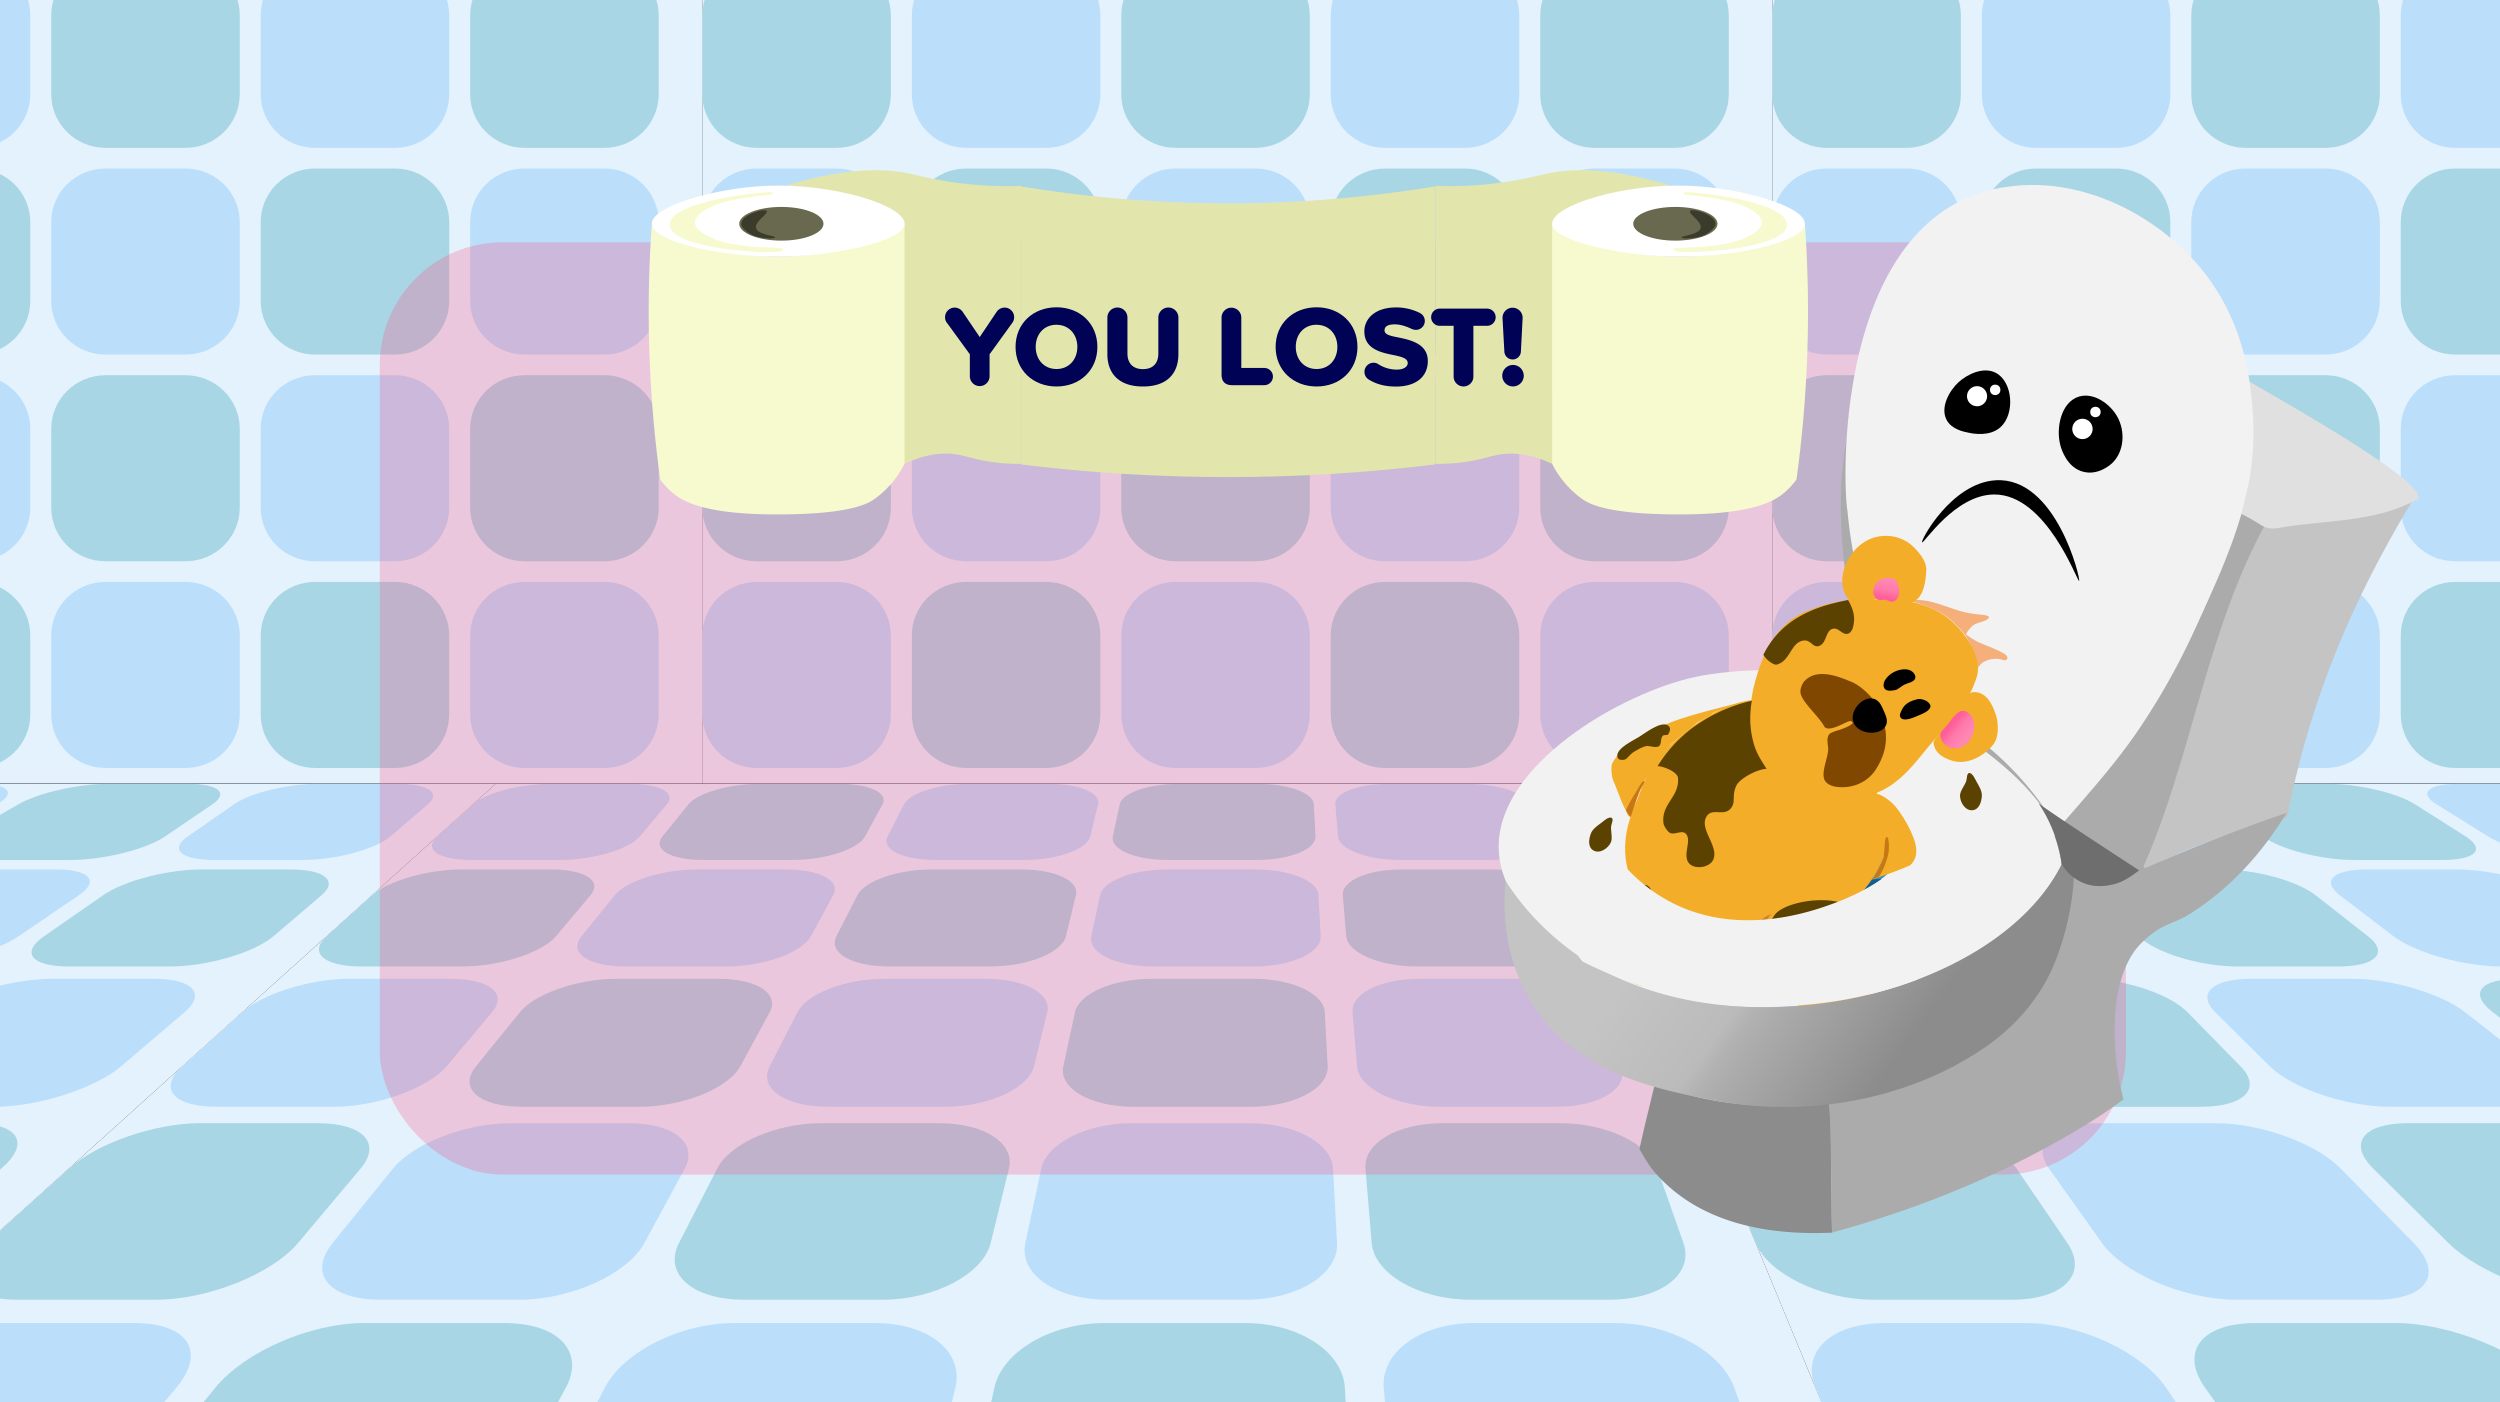 <svg xmlns="http://www.w3.org/2000/svg" xmlns:xlink="http://www.w3.org/1999/xlink" width="1920" height="1077" viewBox="0 0 1920 1077"><rect x="0" y="0" width="1920" height="1077" fill="#333333" stroke="none"/><defs><style>.cls-1{fill:none;}.cls-2{clip-path:url(#clip-path);}.cls-3{clip-path:url(#clip-path-2);}.cls-4{fill:#e3f2fd;}.cls-5{fill:#bbdefb;}.cls-6{fill:#a9d6e5;}.cls-7{clip-path:url(#clip-path-3);}.cls-8{clip-path:url(#clip-path-4);}.cls-9{clip-path:url(#clip-path-5);}.cls-10{clip-path:url(#clip-path-6);}.cls-11{fill:#ff4a78;opacity:0.25;}.cls-12{fill:#ababab;}.cls-13{fill:#c4c4c4;}.cls-14{fill:#e0e0e0;}.cls-15{fill:#8c8c8c;}.cls-16{fill:#f2f2f2;}.cls-17{fill:#348dc4;}.cls-18{fill:#115e8f;}.cls-19{fill:#fff;}.cls-20{fill:#e2e6ac;}.cls-21{fill:#f7facf;}.cls-22{fill:#68694e;}.cls-23{fill:#3b3b2b;}.cls-24{fill:#000255;}.cls-25{fill:#5c4200;}.cls-26{fill:#f4ad29;}.cls-27{fill:#f4af7a;}.cls-28{fill:url(#linear-gradient);}.cls-29{fill:#ff5f99;}.cls-30{fill:url(#linear-gradient-2);}.cls-31{fill:url(#linear-gradient-3);}.cls-32{fill:#7f4700;}.cls-33{fill:url(#linear-gradient-4);}.cls-34{fill:#c77814;}.cls-35{fill:#c7852e;}.cls-36{fill:url(#linear-gradient-5);}.cls-37{fill:#6e6e6e;}</style><clipPath id="clip-path"><rect class="cls-1" x="2050" y="-0.45" width="1920" height="1077"/></clipPath><clipPath id="clip-path-2"><rect class="cls-1" x="1767.61" y="-188.54" width="2840.73" height="789.8"/></clipPath><clipPath id="clip-path-3"><polygon class="cls-1" points="6117.37 1235.1 -58.89 1235.1 1608.67 601.58 4449.81 601.58 6117.37 1235.1"/></clipPath><clipPath id="clip-path-4"><rect class="cls-1" width="1920" height="1077"/></clipPath><clipPath id="clip-path-5"><rect class="cls-1" x="-282.39" y="-188.09" width="2840.73" height="789.8"/></clipPath><clipPath id="clip-path-6"><polygon class="cls-1" points="4067.37 1235.56 -2108.89 1235.56 -441.33 602.04 2399.81 602.04 4067.37 1235.56"/></clipPath><linearGradient id="linear-gradient" x1="1239.63" y1="738.42" x2="1243.87" y2="727.76" gradientUnits="userSpaceOnUse"><stop offset="0.44" stop-color="#ff7aab"/><stop offset="1" stop-color="#ff87b3"/></linearGradient><linearGradient id="linear-gradient-2" x1="1447.72" y1="459.13" x2="1450.24" y2="445.44" gradientUnits="userSpaceOnUse"><stop offset="0" stop-color="#ff5f99"/><stop offset="0.44" stop-color="#ff7aab"/><stop offset="1" stop-color="#ff87b3"/></linearGradient><linearGradient id="linear-gradient-3" x1="1499.18" y1="556.81" x2="1510.67" y2="566.19" xlink:href="#linear-gradient-2"/><linearGradient id="linear-gradient-4" x1="1420.01" y1="759.86" x2="1415.35" y2="752.8" xlink:href="#linear-gradient"/><linearGradient id="linear-gradient-5" x1="1314.27" y1="661.14" x2="1480.14" y2="780.94" gradientUnits="userSpaceOnUse"><stop offset="0" stop-color="#c4c4c4"/><stop offset="0.4" stop-color="#bbb"/><stop offset="0.46" stop-color="#b2b2b2"/><stop offset="0.54" stop-color="#ababab"/><stop offset="1" stop-color="#8c8c8c"/></linearGradient></defs><g id="Sad_Poop" data-name="Sad Poop"><g class="cls-2"><g class="cls-3"><rect class="cls-1" x="1767.61" y="-188.54" width="821.79" height="810.97"/><rect class="cls-4" x="1767.61" y="-188.54" width="821.79" height="810.97"/><path class="cls-5" d="M1870.69,589.35h-61.38c-23,0-41.7-18.43-41.7-41.15V487.62c0-22.72,18.67-41.15,41.7-41.15h61.38c23,0,41.7,18.43,41.7,41.15V548.2C1912.39,570.92,1893.72,589.35,1870.69,589.35Z"/><path class="cls-6" d="M1870.69,430.6h-61.38c-23,0-41.7-18.43-41.7-41.16V328.87c0-22.73,18.67-41.15,41.7-41.15h61.38c23,0,41.7,18.42,41.7,41.15v60.57C1912.39,412.17,1893.72,430.6,1870.69,430.6Z"/><path class="cls-5" d="M1870.69,271.84h-61.38c-23,0-41.7-18.42-41.7-41.15V170.12c0-22.73,18.67-41.16,41.7-41.16h61.38c23,0,41.7,18.43,41.7,41.16v60.57C1912.39,253.42,1893.72,271.84,1870.69,271.84Z"/><path class="cls-6" d="M1870.69,113.09h-61.38c-23,0-41.7-18.43-41.7-41.15V11.36c0-22.72,18.67-41.15,41.7-41.15h61.38c23,0,41.7,18.43,41.7,41.15V71.94C1912.39,94.66,1893.72,113.09,1870.69,113.09Z"/></g><g class="cls-7"><polygon class="cls-1" points="2430.58 601.58 3252.48 601.58 3530.3 1273.21 1685.55 1273.21 2430.58 601.58"/><polygon class="cls-4" points="2430.58 601.58 3252.48 601.58 3530.3 1273.21 1685.55 1273.21 2430.58 601.58"/><path class="cls-5" d="M1970.68,1214.7H1839.55c-49.21,0-55.59-30.2-16.59-65.35l92.9-83.76c31.27-28.19,88.37-49.91,129.08-49.91h108.49c40.71,0,55.45,21.72,31.74,49.91l-70.44,83.76C2085.17,1184.5,2019.88,1214.7,1970.68,1214.7Z"/><polygon class="cls-1" points="1608.67 601.58 2430.58 601.58 1685.55 1273.21 -159.2 1273.21 1608.67 601.58"/><polygon class="cls-4" points="1608.67 601.58 2430.58 601.58 1685.55 1273.21 -159.2 1273.21 1608.67 601.58"/><path class="cls-5" d="M1589.76,1214.7H1458.63c-49.2,0-45.6-30.2,5-65.35l120.58-83.76c40.59-28.19,104.85-49.91,145.56-49.91h108.5c40.7,0,48.27,21.72,15.24,49.91l-98.11,83.76C1714.24,1184.5,1639,1214.7,1589.76,1214.7Z"/><path class="cls-6" d="M1246.08,1214.7H1115c-49.2,0-36.6-30.2,24.49-65.35L1285,1065.59c49-28.19,119.74-49.91,160.44-49.91h108.5c40.71,0,41.79,21.72.36,49.91l-123.07,83.76C1379.56,1184.5,1295.28,1214.7,1246.08,1214.7Z"/><path class="cls-5" d="M902.4,1214.7H771.27c-49.21,0-27.59-30.2,44-65.35l170.52-83.76c57.4-28.19,134.62-49.91,175.33-49.91h108.49c40.71,0,35.32,21.72-14.51,49.91l-148,83.76C1044.89,1184.5,951.6,1214.7,902.4,1214.7Z"/><path class="cls-6" d="M558.72,1214.7H427.59c-49.21,0-18.59-30.2,63.45-65.35l195.49-83.76c65.81-28.19,149.5-49.91,190.21-49.91H985.23c40.71,0,28.85,21.72-29.39,49.91l-173,83.76C710.21,1184.5,607.92,1214.7,558.72,1214.7Z"/><path class="cls-5" d="M215,1214.7H83.9c-49.2,0-9.58-30.2,82.95-65.35l220.46-83.76c74.2-28.19,164.37-49.91,205.08-49.91H700.88c40.71,0,22.37,21.72-44.27,49.91l-198,83.76C375.53,1184.5,264.24,1214.7,215,1214.7Z"/><path class="cls-6" d="M1860.69,997.73H1754.24c-39.94,0-43.52-20-9.65-43.54L1826.92,897c28.23-19.61,77.85-34.84,112-34.84h91c34.16,0,44,15.23,21,34.84l-67,57.18C1956.45,977.72,1900.63,997.73,1860.69,997.73Z"/><path class="cls-5" d="M1581.69,997.73H1475.24c-39.94,0-37.55-20,3.34-43.54L1578,897c34.08-19.61,88.24-34.84,122.4-34.84h91c34.15,0,39.46,15.23,10.64,34.84l-84,57.18C1683.42,977.72,1621.64,997.73,1581.69,997.73Z"/><path class="cls-6" d="M1302.7,997.73H1196.25c-40,0-31.6-20,16.31-43.54L1329,897c39.92-19.61,98.63-34.84,132.78-34.84h91c34.16,0,34.92,15.23.26,34.84L1452,954.19C1410.38,977.72,1342.64,997.73,1302.7,997.73Z"/><path class="cls-5" d="M1023.7,997.73H917.25c-39.94,0-25.63-20,29.29-43.54L1080,897c45.77-19.61,109-34.84,143.17-34.84h91c34.16,0,30.38,15.23-10.13,34.84L1186,954.19C1137.35,977.72,1063.64,997.73,1023.7,997.73Z"/><path class="cls-6" d="M744.7,997.73H638.25c-39.94,0-19.66-20,42.27-43.54L831,897c51.61-19.61,119.4-34.84,153.56-34.84h91c34.16,0,25.83,15.23-20.52,34.84L919.94,954.19C864.32,977.72,784.65,997.73,744.7,997.73Z"/><path class="cls-6" d="M1811,849.49H1721.4c-33.62,0-36.16-14.21-6.89-31.06l72.14-41.51c25.07-14.42,68.51-25.7,97.93-25.7H1963c29.42,0,36.71,11.28,15.51,25.7l-61,41.51C1892.75,835.28,1844.6,849.49,1811,849.49Z"/><path class="cls-5" d="M1576.18,849.49h-89.59c-33.61,0-31.92-14.21,2.38-31.06l84.51-41.51c29.37-14.42,76.17-25.7,105.59-25.7h78.41c29.42,0,33.35,11.28,7.85,25.7L1692,818.43C1662.18,835.28,1609.8,849.49,1576.18,849.49Z"/><path class="cls-6" d="M1341.38,849.49h-89.59c-33.62,0-27.68-14.21,11.64-31.06l96.88-41.51c33.67-14.42,83.83-25.7,113.26-25.7H1552c29.42,0,30,11.28.19,25.7l-85.75,41.51C1431.62,835.28,1375,849.49,1341.38,849.49Z"/><path class="cls-5" d="M1106.57,849.49H1017c-33.61,0-23.44-14.21,20.91-31.06l109.26-41.51c38-14.42,91.49-25.7,120.91-25.7h78.41c29.42,0,26.62,11.28-7.47,25.7l-98.13,41.51C1201.05,835.28,1140.19,849.49,1106.57,849.49Z"/><path class="cls-5" d="M1977.57,741.8h-77.34c-29,0-34.08-10.62-12.09-23.28l54.73-31.5c19.21-11,55.24-19.73,81.08-19.73h68.86c25.84,0,34,8.68,17.79,19.73l-46.28,31.5C2045.72,731.18,2006.59,741.8,1977.57,741.8Z"/><path class="cls-6" d="M1774.87,741.8h-77.34c-29,0-30.91-10.62-5.15-23.28l64.13-31.5c22.5-11,61.11-19.73,87-19.73h68.87c25.84,0,31.44,8.68,11.91,19.73l-55.68,31.5C1846.19,731.18,1803.89,741.8,1774.87,741.8Z"/><path class="cls-5" d="M1572.18,741.8h-77.34c-29,0-27.76-10.62,1.78-23.28l73.52-31.5c25.8-11,67-19.73,92.84-19.73h68.86c25.84,0,28.86,8.68,6,19.73l-65.07,31.5C1646.66,731.18,1601.2,741.8,1572.18,741.8Z"/><path class="cls-6" d="M1369.48,741.8h-77.34c-29,0-24.59-10.62,8.72-23.28l82.91-31.5c29.1-11,72.88-19.73,98.72-19.73h68.87c25.84,0,26.27,8.68.14,19.73L1477,718.52C1447.13,731.18,1398.5,741.8,1369.48,741.8Z"/><path class="cls-5" d="M1925.76,660h-68c-25.53,0-29.46-8.24-9.4-18.09l50.32-24.71c17.79-8.74,50.48-15.63,73.52-15.63h61.39c23,0,29.54,6.89,14.09,15.63L2004,641.92C1986.54,651.77,1951.29,660,1925.76,660Z"/><path class="cls-6" d="M1747.45,660h-68c-25.53,0-27-8.24-4-18.09l57.69-24.71c20.39-8.74,55.14-15.63,78.17-15.63h61.39c23,0,27.49,6.89,9.43,15.63l-51,24.71C1810.68,651.77,1773,660,1747.45,660Z"/><path class="cls-5" d="M1569.13,660h-68c-25.53,0-24.55-8.24,1.38-18.09l65.06-24.71c23-8.74,59.8-15.63,82.84-15.63h61.39c23,0,25.43,6.89,4.77,15.63l-58.43,24.71C1634.83,651.77,1594.66,660,1569.13,660Z"/></g></g></g><g id="you_lose" data-name="you lose"><g class="cls-8"><g class="cls-9"><rect class="cls-1" x="1361.18" y="-188.09" width="821.79" height="810.97"/><rect class="cls-4" x="1361.18" y="-188.09" width="821.79" height="810.97"/><path class="cls-6" d="M1946.88,589.8H1885.5c-23,0-41.71-18.42-41.71-41.15V488.08c0-22.73,18.67-41.15,41.71-41.15h61.38c23,0,41.7,18.42,41.7,41.15v60.57C1988.58,571.38,1969.91,589.8,1946.88,589.8Z"/><path class="cls-5" d="M1786,589.8h-61.38c-23,0-41.7-18.42-41.7-41.15V488.08c0-22.73,18.67-41.15,41.7-41.15H1786c23,0,41.71,18.42,41.71,41.15v60.57C1827.71,571.38,1809,589.8,1786,589.8Z"/><path class="cls-6" d="M1625.13,589.8h-61.38c-23,0-41.7-18.42-41.7-41.15V488.08c0-22.73,18.67-41.15,41.7-41.15h61.38c23,0,41.71,18.42,41.71,41.15v60.57C1666.84,571.38,1648.16,589.8,1625.13,589.8Z"/><path class="cls-5" d="M1464.26,589.8h-61.38c-23,0-41.7-18.42-41.7-41.15V488.08c0-22.73,18.67-41.15,41.7-41.15h61.38c23,0,41.7,18.42,41.7,41.15v60.57C1506,571.38,1487.29,589.8,1464.26,589.8Z"/><path class="cls-5" d="M1946.88,431.05H1885.5c-23,0-41.71-18.42-41.71-41.15V329.33c0-22.73,18.67-41.16,41.71-41.16h61.38c23,0,41.7,18.43,41.7,41.16V389.9C1988.58,412.63,1969.91,431.05,1946.88,431.05Z"/><path class="cls-6" d="M1786,431.05h-61.38c-23,0-41.7-18.42-41.7-41.15V329.33c0-22.73,18.67-41.16,41.7-41.16H1786c23,0,41.71,18.43,41.71,41.16V389.9C1827.71,412.63,1809,431.05,1786,431.05Z"/><path class="cls-5" d="M1625.13,431.05h-61.38c-23,0-41.7-18.42-41.7-41.15V329.33c0-22.73,18.67-41.16,41.7-41.16h61.38c23,0,41.71,18.43,41.71,41.16V389.9C1666.84,412.63,1648.16,431.05,1625.13,431.05Z"/><path class="cls-6" d="M1464.26,431.05h-61.38c-23,0-41.7-18.42-41.7-41.15V329.33c0-22.73,18.67-41.16,41.7-41.16h61.38c23,0,41.7,18.43,41.7,41.16V389.9C1506,412.63,1487.29,431.05,1464.26,431.05Z"/><path class="cls-6" d="M1946.88,272.3H1885.5c-23,0-41.71-18.43-41.71-41.16V170.57c0-22.73,18.67-41.15,41.71-41.15h61.38c23,0,41.7,18.42,41.7,41.15v60.57C1988.58,253.87,1969.91,272.3,1946.88,272.3Z"/><path class="cls-5" d="M1786,272.3h-61.38c-23,0-41.7-18.43-41.7-41.16V170.57c0-22.73,18.67-41.15,41.7-41.15H1786c23,0,41.71,18.42,41.71,41.15v60.57C1827.71,253.87,1809,272.3,1786,272.3Z"/><path class="cls-6" d="M1625.13,272.3h-61.38c-23,0-41.7-18.43-41.7-41.16V170.57c0-22.73,18.67-41.15,41.7-41.15h61.38c23,0,41.71,18.42,41.71,41.15v60.57C1666.84,253.87,1648.16,272.3,1625.13,272.3Z"/><path class="cls-5" d="M1464.26,272.3h-61.38c-23,0-41.7-18.43-41.7-41.16V170.57c0-22.73,18.67-41.15,41.7-41.15h61.38c23,0,41.7,18.42,41.7,41.15v60.57C1506,253.87,1487.29,272.3,1464.26,272.3Z"/><path class="cls-5" d="M1946.88,113.54H1885.5c-23,0-41.71-18.42-41.71-41.15V11.82c0-22.73,18.67-41.16,41.71-41.16h61.38c23,0,41.7,18.43,41.7,41.16V72.39C1988.58,95.12,1969.91,113.54,1946.88,113.54Z"/><path class="cls-6" d="M1786,113.54h-61.38c-23,0-41.7-18.42-41.7-41.15V11.82c0-22.73,18.67-41.16,41.7-41.16H1786c23,0,41.71,18.43,41.71,41.16V72.39C1827.71,95.12,1809,113.54,1786,113.54Z"/><path class="cls-5" d="M1625.13,113.54h-61.38c-23,0-41.7-18.42-41.7-41.15V11.82c0-22.73,18.67-41.16,41.7-41.16h61.38c23,0,41.71,18.43,41.71,41.16V72.39C1666.84,95.12,1648.16,113.54,1625.13,113.54Z"/><path class="cls-6" d="M1464.26,113.54h-61.38c-23,0-41.7-18.42-41.7-41.15V11.82c0-22.73,18.67-41.16,41.7-41.16h61.38c23,0,41.7,18.43,41.7,41.16V72.39C1506,95.12,1487.29,113.54,1464.26,113.54Z"/><rect class="cls-1" x="539.39" y="-188.09" width="821.79" height="810.97"/><rect class="cls-4" x="539.39" y="-188.09" width="821.79" height="810.97"/><path class="cls-5" d="M1286,589.8h-61.38c-23,0-41.7-18.42-41.7-41.15V488.08c0-22.73,18.67-41.15,41.7-41.15H1286c23,0,41.7,18.42,41.7,41.15v60.57C1327.66,571.38,1309,589.8,1286,589.8Z"/><path class="cls-6" d="M1125.09,589.8h-61.38c-23,0-41.7-18.42-41.7-41.15V488.08c0-22.73,18.67-41.15,41.7-41.15h61.38c23,0,41.7,18.42,41.7,41.15v60.57C1166.79,571.38,1148.12,589.8,1125.09,589.8Z"/><path class="cls-5" d="M964.22,589.8H902.84c-23,0-41.7-18.42-41.7-41.15V488.08c0-22.73,18.67-41.15,41.7-41.15h61.38c23,0,41.7,18.42,41.7,41.15v60.57C1005.92,571.38,987.25,589.8,964.22,589.8Z"/><path class="cls-6" d="M803.35,589.8H742c-23,0-41.71-18.42-41.71-41.15V488.08c0-22.73,18.68-41.15,41.71-41.15h61.38c23,0,41.7,18.42,41.7,41.15v60.57C845.05,571.38,826.38,589.8,803.35,589.8Z"/><path class="cls-5" d="M642.47,589.8H581.09c-23,0-41.7-18.42-41.7-41.15V488.08c0-22.73,18.67-41.15,41.7-41.15h61.38c23,0,41.71,18.42,41.71,41.15v60.57C684.18,571.38,665.51,589.8,642.47,589.8Z"/><path class="cls-6" d="M1286,431.05h-61.38c-23,0-41.7-18.42-41.7-41.15V329.33c0-22.73,18.67-41.16,41.7-41.16H1286c23,0,41.7,18.43,41.7,41.16V389.9C1327.66,412.63,1309,431.05,1286,431.05Z"/><path class="cls-5" d="M1125.09,431.05h-61.38c-23,0-41.7-18.42-41.7-41.15V329.33c0-22.73,18.67-41.16,41.7-41.16h61.38c23,0,41.7,18.43,41.7,41.16V389.9C1166.79,412.63,1148.12,431.05,1125.09,431.05Z"/><path class="cls-6" d="M964.22,431.05H902.84c-23,0-41.7-18.42-41.7-41.15V329.33c0-22.73,18.67-41.16,41.7-41.16h61.38c23,0,41.7,18.43,41.7,41.16V389.9C1005.92,412.63,987.25,431.05,964.22,431.05Z"/><path class="cls-5" d="M803.35,431.05H742c-23,0-41.71-18.42-41.71-41.15V329.33c0-22.73,18.68-41.16,41.71-41.16h61.38c23,0,41.7,18.43,41.7,41.16V389.9C845.05,412.63,826.38,431.05,803.35,431.05Z"/><path class="cls-6" d="M642.47,431.05H581.09c-23,0-41.7-18.42-41.7-41.15V329.33c0-22.73,18.67-41.16,41.7-41.16h61.38c23,0,41.71,18.43,41.71,41.16V389.9C684.18,412.63,665.51,431.05,642.47,431.05Z"/><path class="cls-5" d="M1286,272.3h-61.38c-23,0-41.7-18.43-41.7-41.16V170.57c0-22.73,18.67-41.15,41.7-41.15H1286c23,0,41.7,18.42,41.7,41.15v60.57C1327.66,253.87,1309,272.3,1286,272.3Z"/><path class="cls-6" d="M1125.09,272.3h-61.38c-23,0-41.7-18.43-41.7-41.16V170.57c0-22.73,18.67-41.15,41.7-41.15h61.38c23,0,41.7,18.42,41.7,41.15v60.57C1166.79,253.87,1148.12,272.3,1125.09,272.3Z"/><path class="cls-5" d="M964.22,272.3H902.84c-23,0-41.7-18.43-41.7-41.16V170.57c0-22.73,18.67-41.15,41.7-41.15h61.38c23,0,41.7,18.42,41.7,41.15v60.57C1005.92,253.87,987.25,272.3,964.22,272.3Z"/><path class="cls-6" d="M803.35,272.3H742c-23,0-41.71-18.43-41.71-41.16V170.57c0-22.73,18.68-41.15,41.71-41.15h61.38c23,0,41.7,18.42,41.7,41.15v60.57C845.05,253.87,826.38,272.3,803.35,272.3Z"/><path class="cls-5" d="M642.47,272.3H581.09c-23,0-41.7-18.43-41.7-41.16V170.57c0-22.73,18.67-41.15,41.7-41.15h61.38c23,0,41.71,18.42,41.71,41.15v60.57C684.18,253.87,665.51,272.3,642.47,272.3Z"/><path class="cls-6" d="M1286,113.54h-61.38c-23,0-41.7-18.42-41.7-41.15V11.82c0-22.73,18.67-41.16,41.7-41.16H1286c23,0,41.7,18.43,41.7,41.16V72.39C1327.66,95.12,1309,113.54,1286,113.54Z"/><path class="cls-5" d="M1125.09,113.54h-61.38c-23,0-41.7-18.42-41.7-41.15V11.82c0-22.73,18.67-41.16,41.7-41.16h61.38c23,0,41.7,18.43,41.7,41.16V72.39C1166.79,95.12,1148.12,113.54,1125.09,113.54Z"/><path class="cls-6" d="M964.22,113.54H902.84c-23,0-41.7-18.42-41.7-41.15V11.82c0-22.73,18.67-41.16,41.7-41.16h61.38c23,0,41.7,18.43,41.7,41.16V72.39C1005.92,95.12,987.25,113.54,964.22,113.54Z"/><path class="cls-5" d="M803.35,113.54H742c-23,0-41.71-18.42-41.71-41.15V11.82c0-22.73,18.68-41.16,41.71-41.16h61.38c23,0,41.7,18.43,41.7,41.16V72.39C845.05,95.12,826.38,113.54,803.35,113.54Z"/><path class="cls-6" d="M642.47,113.54H581.09c-23,0-41.7-18.42-41.7-41.15V11.82c0-22.73,18.67-41.16,41.7-41.16h61.38c23,0,41.71,18.43,41.71,41.16V72.39C684.18,95.12,665.51,113.54,642.47,113.54Z"/><rect class="cls-1" x="-282.39" y="-188.09" width="821.79" height="810.97"/><rect class="cls-4" x="-282.39" y="-188.09" width="821.79" height="810.97"/><path class="cls-5" d="M464.18,589.8H402.8c-23,0-41.71-18.42-41.71-41.15V488.08c0-22.73,18.67-41.15,41.71-41.15h61.38c23,0,41.7,18.42,41.7,41.15v60.57C505.88,571.38,487.21,589.8,464.18,589.8Z"/><path class="cls-6" d="M303.3,589.8H241.92c-23,0-41.7-18.42-41.7-41.15V488.08c0-22.73,18.67-41.15,41.7-41.15H303.3c23,0,41.71,18.42,41.71,41.15v60.57C345,571.38,326.34,589.8,303.3,589.8Z"/><path class="cls-5" d="M142.43,589.8H81.05c-23,0-41.7-18.42-41.7-41.15V488.08c0-22.73,18.67-41.15,41.7-41.15h61.38c23,0,41.7,18.42,41.7,41.15v60.57C184.13,571.38,165.46,589.8,142.43,589.8Z"/><path class="cls-6" d="M-18.44,589.8H-79.82c-23,0-41.7-18.42-41.7-41.15V488.08c0-22.73,18.67-41.15,41.7-41.15h61.38c23,0,41.7,18.42,41.7,41.15v60.57C23.26,571.38,4.59,589.8-18.44,589.8Z"/><path class="cls-6" d="M464.18,431.05H402.8c-23,0-41.71-18.42-41.71-41.15V329.33c0-22.73,18.67-41.16,41.71-41.16h61.38c23,0,41.7,18.43,41.7,41.16V389.9C505.88,412.63,487.21,431.05,464.18,431.05Z"/><path class="cls-5" d="M303.3,431.05H241.92c-23,0-41.7-18.42-41.7-41.15V329.33c0-22.73,18.67-41.16,41.7-41.16H303.3c23,0,41.71,18.43,41.71,41.16V389.9C345,412.63,326.34,431.05,303.3,431.05Z"/><path class="cls-6" d="M142.43,431.05H81.05c-23,0-41.7-18.42-41.7-41.15V329.33c0-22.73,18.67-41.16,41.7-41.16h61.38c23,0,41.7,18.43,41.7,41.16V389.9C184.13,412.63,165.46,431.05,142.43,431.05Z"/><path class="cls-5" d="M-18.44,431.05H-79.82c-23,0-41.7-18.42-41.7-41.15V329.33c0-22.73,18.67-41.16,41.7-41.16h61.38c23,0,41.7,18.43,41.7,41.16V389.9C23.26,412.63,4.59,431.05-18.44,431.05Z"/><path class="cls-5" d="M464.18,272.3H402.8c-23,0-41.71-18.43-41.71-41.16V170.57c0-22.73,18.67-41.15,41.71-41.15h61.38c23,0,41.7,18.42,41.7,41.15v60.57C505.88,253.87,487.21,272.3,464.18,272.3Z"/><path class="cls-6" d="M303.3,272.3H241.92c-23,0-41.7-18.43-41.7-41.16V170.57c0-22.73,18.67-41.15,41.7-41.15H303.3c23,0,41.71,18.42,41.71,41.15v60.57C345,253.87,326.34,272.3,303.3,272.3Z"/><path class="cls-5" d="M142.43,272.3H81.05c-23,0-41.7-18.43-41.7-41.16V170.57c0-22.73,18.67-41.15,41.7-41.15h61.38c23,0,41.7,18.42,41.7,41.15v60.57C184.13,253.87,165.46,272.3,142.43,272.3Z"/><path class="cls-6" d="M-18.44,272.3H-79.82c-23,0-41.7-18.43-41.7-41.16V170.57c0-22.73,18.67-41.15,41.7-41.15h61.38c23,0,41.7,18.42,41.7,41.15v60.57C23.26,253.87,4.59,272.3-18.44,272.3Z"/><path class="cls-6" d="M464.18,113.54H402.8c-23,0-41.71-18.42-41.71-41.15V11.82c0-22.73,18.67-41.16,41.71-41.16h61.38c23,0,41.7,18.43,41.7,41.16V72.39C505.88,95.12,487.21,113.54,464.18,113.54Z"/><path class="cls-5" d="M303.3,113.54H241.92c-23,0-41.7-18.42-41.7-41.15V11.82c0-22.73,18.67-41.16,41.7-41.16H303.3c23,0,41.71,18.43,41.71,41.16V72.39C345,95.12,326.34,113.54,303.3,113.54Z"/><path class="cls-6" d="M142.43,113.54H81.05c-23,0-41.7-18.42-41.7-41.15V11.82c0-22.73,18.67-41.16,41.7-41.16h61.38c23,0,41.7,18.43,41.7,41.16V72.39C184.13,95.12,165.46,113.54,142.43,113.54Z"/><path class="cls-5" d="M-18.44,113.54H-79.82c-23,0-41.7-18.42-41.7-41.15V11.82c0-22.73,18.67-41.16,41.7-41.16h61.38c23,0,41.7,18.43,41.7,41.16V72.39C23.26,95.12,4.59,113.54-18.44,113.54Z"/></g><g class="cls-10"><polygon class="cls-1" points="1202.48 602.04 2024.39 602.04 3325.05 1273.67 1480.3 1273.67 1202.48 602.04"/><polygon class="cls-4" points="1202.48 602.04 2024.39 602.04 3325.05 1273.67 1480.3 1273.67 1202.48 602.04"/><path class="cls-6" d="M2020,1215.16H1888.87c-49.2,0-110.59-30.21-135.61-65.36l-59.61-83.75c-20.07-28.2-2.53-49.91,38.18-49.91h108.5c40.71,0,95,21.71,122.62,49.91L2045,1149.8C2079.49,1185,2069.21,1215.16,2020,1215.16Z"/><path class="cls-5" d="M1676.32,1215.16H1545.19c-49.2,0-101.59-30.21-116.13-65.36l-34.64-83.75c-11.66-28.2,12.36-49.91,53.07-49.91H1556c40.71,0,88.52,21.71,107.74,49.91l57.12,83.75C1744.81,1185,1725.53,1215.16,1676.32,1215.16Z"/><path class="cls-6" d="M2103.12,998.18H1996.67c-40,0-92.53-20-116.29-43.53l-57.75-57.18c-19.8-19.61-7.5-34.85,26.66-34.85h91c34.16,0,81.32,15.24,106.38,34.85l73.09,57.18C2149.87,978.18,2143.06,998.18,2103.12,998.18Z"/><path class="cls-5" d="M1824.12,998.18H1717.67c-39.94,0-86.56-20-103.31-43.53l-40.7-57.18c-14-19.61,2.89-34.85,37-34.85h91c34.15,0,76.77,15.24,96,34.85l56,57.18C1876.84,978.18,1864.06,998.18,1824.12,998.18Z"/><path class="cls-6" d="M1545.12,998.18H1438.67c-39.94,0-80.6-20-90.33-43.53l-23.65-57.18c-8.11-19.61,13.27-34.85,47.43-34.85h91c34.16,0,72.24,15.24,85.61,34.85l39,57.18C1603.8,978.18,1585.07,998.18,1545.12,998.18Z"/><path class="cls-6" d="M2159.9,850h-89.59c-33.62,0-79.46-14.22-101.5-31.07l-54.3-41.51c-18.86-14.42-9.76-25.69,19.66-25.69h78.42c29.42,0,71,11.27,93.78,25.69l65.43,41.51C2198.35,835.73,2193.51,850,2159.9,850Z"/><path class="cls-5" d="M1925.09,850h-89.58c-33.62,0-75.23-14.22-92.24-31.07l-41.92-41.51c-14.57-14.42-2.1-25.69,27.32-25.69h78.41c29.42,0,67.68,11.27,86.12,25.69l53.06,41.51C1967.79,835.73,1958.71,850,1925.09,850Z"/><path class="cls-6" d="M1690.29,850H1600.7c-33.61,0-71-14.22-83-31.07l-29.54-41.51c-10.27-14.42,5.56-25.69,35-25.69h78.41c29.42,0,64.32,11.27,78.46,25.69l40.68,41.51C1737.22,835.73,1723.91,850,1690.29,850Z"/><path class="cls-5" d="M1455.49,850H1365.9c-33.62,0-66.75-14.22-73.72-31.07L1275,777.37c-6-14.42,13.22-25.69,42.64-25.69h78.41c29.43,0,61,11.27,70.8,25.69l28.31,41.51C1506.66,835.73,1489.1,850,1455.49,850Z"/><path class="cls-5" d="M1998.46,742.25h-77.34c-29,0-66.44-10.62-83-23.27l-41.2-31.5c-14.46-11.06-4.86-19.73,21-19.73h68.86c25.84,0,60.46,8.67,77.89,19.73l49.65,31.5C2034.26,731.63,2027.47,742.25,1998.46,742.25Z"/><path class="cls-6" d="M1795.76,742.25h-77.34c-29,0-63.27-10.62-76.05-23.27l-31.81-31.5c-11.16-11.06,1-19.73,26.86-19.73h68.86c25.84,0,57.88,8.67,72,19.73l40.26,31.5C1834.73,731.63,1824.78,742.25,1795.76,742.25Z"/><path class="cls-5" d="M1593.06,742.25h-77.34c-29,0-60.1-10.62-69.11-23.27l-22.42-31.5c-7.86-11.06,6.91-19.73,32.75-19.73h68.86c25.84,0,55.29,8.67,66.12,19.73l30.87,31.5C1635.2,731.63,1622.08,742.25,1593.06,742.25Z"/><path class="cls-6" d="M1390.36,742.25H1313c-29,0-56.94-10.62-62.18-23.27l-13-31.5c-4.58-11.06,12.78-19.73,38.62-19.73h68.86c25.84,0,52.71,8.67,60.25,19.73L1427,719C1435.67,731.63,1419.38,742.25,1390.36,742.25Z"/><path class="cls-5" d="M2054.17,660.46h-68c-25.53,0-59.45-8.23-75.27-18.08l-39.7-24.72c-14-8.74-6.42-15.62,16.61-15.62h61.39c23,0,54.62,6.88,71,15.62l46.33,24.72C2085,652.23,2079.7,660.46,2054.17,660.46Z"/><path class="cls-6" d="M1875.85,660.46h-68c-25.53,0-57-8.23-69.88-18.08l-32.33-24.72c-11.44-8.74-1.77-15.62,21.27-15.62h61.39c23,0,52.56,6.88,66.33,15.62l39,24.72C1909.09,652.23,1901.38,660.46,1875.85,660.46Z"/><path class="cls-5" d="M1697.54,660.46h-68c-25.53,0-54.54-8.23-64.49-18.08l-25-24.72C1531.23,608.92,1543,602,1566,602h61.39c23,0,50.51,6.88,61.68,15.62l31.59,24.72C1733.24,652.23,1723.07,660.46,1697.54,660.46Z"/><path class="cls-6" d="M1519.22,660.46h-68c-25.53,0-52.09-8.23-59.1-18.08l-17.59-24.72c-6.22-8.74,7.55-15.62,30.59-15.62h61.39c23,0,48.45,6.88,57,15.62l24.22,24.72C1557.38,652.23,1544.75,660.46,1519.22,660.46Z"/><path class="cls-5" d="M1340.91,660.46h-68c-25.53,0-49.64-8.23-53.71-18.08L1209,617.66c-3.62-8.74,12.21-15.62,35.24-15.62h61.39c23,0,46.4,6.88,52.36,15.62l16.86,24.72C1381.52,652.23,1366.44,660.46,1340.91,660.46Z"/><polygon class="cls-1" points="380.58 602.04 1202.48 602.04 1480.3 1273.67 -364.45 1273.67 380.58 602.04"/><polygon class="cls-4" points="380.58 602.04 1202.48 602.04 1480.3 1273.67 -364.45 1273.67 380.58 602.04"/><path class="cls-5" d="M1295.41,1215.16H1164.28c-49.21,0-91.61-30.21-94.53-65.36l-7-83.75c-2.34-28.2,28.85-49.91,69.56-49.91h108.49c40.71,0,81.35,21.71,91.26,49.91l29.44,83.75C1373.88,1185,1344.61,1215.16,1295.41,1215.16Z"/><path class="cls-6" d="M951.73,1215.16H820.59c-49.2,0-82.6-30.21-75-65.36l18-83.75c6.06-28.2,43.72-49.91,84.43-49.91h108.5c40.7,0,74.87,21.71,76.37,49.91l4.48,83.75C1039.2,1185,1000.93,1215.16,951.73,1215.16Z"/><path class="cls-5" d="M608,1215.16H476.91c-49.2,0-73.59-30.21-55.56-65.36l43-83.75c14.46-28.2,58.6-49.91,99.31-49.91h108.5c40.71,0,68.39,21.71,61.49,49.91l-20.49,83.75C704.53,1185,657.25,1215.16,608,1215.16Z"/><path class="cls-6" d="M264.36,1215.16H133.23c-49.2,0-64.59-30.21-36.08-65.36l67.94-83.75c22.87-28.2,73.49-49.91,114.2-49.91H387.78c40.71,0,61.92,21.71,46.62,49.91l-45.47,83.75C369.85,1185,313.56,1215.16,264.36,1215.16Z"/><path class="cls-5" d="M-79.32,1215.16H-210.45c-49.21,0-55.59-30.21-16.59-65.36l92.9-83.75c31.27-28.2,88.37-49.91,129.08-49.91H103.43c40.71,0,55.45,21.71,31.74,49.91L64.73,1149.8C35.17,1185-30.12,1215.16-79.32,1215.16Z"/><path class="cls-6" d="M1235.9,998.18H1129.45c-39.94,0-74-20-76-43.53l-4.76-57.18c-1.63-19.61,24.79-34.85,59-34.85h91c34.16,0,67.2,15.24,74.1,34.85l20.1,57.18C1301.19,978.18,1275.84,998.18,1235.9,998.18Z"/><path class="cls-5" d="M956.9,998.18H850.45c-39.94,0-68-20-63-43.53l12.28-57.18c4.22-19.61,35.18-34.85,69.34-34.85h91c34.16,0,62.66,15.24,63.71,34.85l3.05,57.18C1028.16,978.18,996.85,998.18,956.9,998.18Z"/><path class="cls-6" d="M677.91,998.18H571.46c-40,0-62.06-20-50-43.53l29.33-57.18c10.06-19.61,45.57-34.85,79.73-34.85h91c34.15,0,58.12,15.24,53.32,34.85l-14,57.18C755.13,978.18,717.85,998.18,677.91,998.18Z"/><path class="cls-5" d="M398.91,998.18H292.46c-39.94,0-56.1-20-37-43.53l46.38-57.18c15.91-19.61,56-34.85,90.11-34.85h91c34.16,0,53.58,15.24,42.94,34.85l-31,57.18C482.09,978.18,438.85,998.18,398.91,998.18Z"/><path class="cls-6" d="M119.91,998.18H13.46c-39.94,0-50.13-20-24-43.53l63.43-57.18c21.75-19.61,66.34-34.85,100.5-34.85h91c34.16,0,49,15.24,32.55,34.85l-48.09,57.18C209.06,978.18,159.86,998.18,119.91,998.18Z"/><path class="cls-5" d="M1195.25,850h-89.59c-33.62,0-62.05-14.22-63.46-31.07l-3.45-41.51c-1.2-14.42,21.71-25.69,51.13-25.69h78.41c29.43,0,57.24,11.27,62.31,25.69l14.59,41.51C1251.12,835.73,1228.86,850,1195.25,850Z"/><path class="cls-6" d="M960.44,850H870.85c-33.61,0-57.81-14.22-54.19-31.07l8.92-41.51c3.1-14.42,29.38-25.69,58.8-25.69h78.41c29.42,0,53.87,11.27,54.64,25.69l2.22,41.51C1020.55,835.73,994.06,850,960.44,850Z"/><path class="cls-5" d="M725.64,850H636.05c-33.62,0-53.57-14.22-44.93-31.07l21.29-41.51c7.4-14.42,37-25.69,66.46-25.69h78.41c29.42,0,50.51,11.27,47,25.69l-10.16,41.51C790,835.73,759.25,850,725.64,850Z"/><path class="cls-6" d="M490.83,850H401.25c-33.62,0-49.34-14.22-35.67-31.07l33.67-41.51c11.7-14.42,44.69-25.69,74.11-25.69h78.41c29.43,0,47.16,11.27,39.33,25.69l-22.54,41.51C559.42,835.73,524.45,850,490.83,850Z"/><path class="cls-5" d="M256,850H166.44c-33.61,0-45.09-14.22-26.41-31.07l46.05-41.51c16-14.42,52.35-25.69,81.78-25.69h78.41c29.42,0,43.79,11.27,31.66,25.69L343,818.88C328.85,835.73,289.65,850,256,850Z"/><path class="cls-6" d="M1165.71,742.25h-77.34c-29,0-53.43-10.62-54.48-23.27l-2.62-31.5c-.92-11.06,19.3-19.73,45.14-19.73h68.87c25.84,0,49.83,8.67,53.72,19.73l11.07,31.5C1214.52,731.63,1194.73,742.25,1165.71,742.25Z"/><path class="cls-5" d="M963,742.25H885.67c-29,0-50.26-10.62-47.54-23.27l6.77-31.5c2.38-11.06,25.19-19.73,51-19.73h68.86c25.84,0,47.25,8.67,47.84,19.73l1.68,31.5C1015,731.63,992,742.25,963,742.25Z"/><path class="cls-6" d="M760.32,742.25H683c-29,0-47.1-10.62-40.61-23.27l16.16-31.5c5.67-11.06,31.07-19.73,56.91-19.73h68.87c25.84,0,44.66,8.67,42,19.73l-7.7,31.5C815.46,731.63,789.34,742.25,760.32,742.25Z"/><path class="cls-5" d="M557.62,742.25H480.28c-29,0-43.93-10.62-33.66-23.27l25.55-31.5c9-11.06,36.95-19.73,62.79-19.73h68.86c25.84,0,42.08,8.67,36.08,19.73L622.8,719C615.93,731.63,586.64,742.25,557.62,742.25Z"/><path class="cls-6" d="M354.92,742.25H277.58c-29,0-40.76-10.62-26.72-23.27l34.94-31.5c12.26-11.06,42.83-19.73,68.67-19.73h68.87c25.83,0,39.48,8.67,30.19,19.73L427,719C416.4,731.63,383.94,742.25,354.92,742.25Z"/><path class="cls-5" d="M1143.28,660.46h-68c-25.53,0-46.91-8.23-47.73-18.08l-2-24.72c-.73-8.74,17.37-15.62,40.41-15.62h61.38c23,0,44.13,6.88,47.21,15.62l8.68,24.72C1186.61,652.23,1168.81,660.46,1143.28,660.46Z"/><path class="cls-6" d="M965,660.46h-68c-25.53,0-44.45-8.23-42.34-18.08l5.31-24.72c1.88-8.74,22-15.62,45.07-15.62h61.39c23,0,42.08,6.88,42.54,15.62l1.32,24.72C1010.75,652.23,990.49,660.46,965,660.46Z"/><path class="cls-5" d="M786.65,660.46h-68c-25.53,0-42-8.23-37-18.08l12.68-24.72C698.83,608.92,721,602,744.07,602h61.39c23,0,40,6.88,37.89,15.62l-6.05,24.72C834.89,652.23,812.18,660.46,786.65,660.46Z"/><path class="cls-6" d="M608.34,660.46h-68c-25.53,0-39.54-8.23-31.55-18.08l20-24.72c7.09-8.74,31.34-15.62,54.38-15.62h61.39c23,0,38,6.88,33.23,15.62l-13.42,24.72C659,652.23,633.87,660.46,608.34,660.46Z"/><path class="cls-5" d="M430,660.46H362c-25.53,0-37.09-8.23-26.16-18.08l27.41-24.72c9.7-8.74,36-15.62,59-15.62h61.39c23,0,35.92,6.88,28.57,15.62l-20.78,24.72C483.17,652.23,455.55,660.46,430,660.46Z"/><polygon class="cls-1" points="-441.33 602.04 380.58 602.04 -364.45 1273.67 -2209.2 1273.67 -441.33 602.04"/><polygon class="cls-4" points="-441.33 602.04 380.58 602.04 -364.45 1273.67 -2209.2 1273.67 -441.33 602.04"/><path class="cls-6" d="M-189.31,998.18H-295.76c-39.94,0-43.52-20-9.65-43.53l82.33-57.18c28.23-19.61,77.85-34.85,112-34.85h91c34.16,0,44,15.24,21,34.85l-67,57.18C-93.55,978.18-149.37,998.18-189.31,998.18Z"/><path class="cls-5" d="M-4.21,850H-93.8c-33.62,0-40.4-14.22-16.14-31.07l59.76-41.51c20.76-14.42,60.84-25.69,90.27-25.69H118.5c29.42,0,40.06,11.27,23.17,25.69L93.05,818.88C73.31,835.73,29.41,850-4.21,850Z"/><path class="cls-6" d="M130.27,742.25H52.93c-29,0-37.25-10.62-19-23.27l45.35-31.5c15.91-11.06,49.35-19.73,75.19-19.73H223.3c25.84,0,36.62,8.67,23.67,19.73L210.08,719C195.25,731.63,159.29,742.25,130.27,742.25Z"/><path class="cls-5" d="M-72.43,742.25h-77.34c-29,0-34.08-10.62-12.09-23.27l54.73-31.5c19.21-11.06,55.24-19.73,81.08-19.73H42.81c25.84,0,34,8.67,17.79,19.73L14.32,719C-4.28,731.63-43.41,742.25-72.43,742.25Z"/><path class="cls-5" d="M232.39,660.46h-68c-25.53,0-34.37-8.23-20.19-18.08l35.59-24.72C192.34,608.92,220.92,602,244,602h61.39c23,0,33.64,6.88,23.4,15.62L299.8,642.38C288.26,652.23,257.92,660.46,232.39,660.46Z"/><path class="cls-6" d="M54.08,660.46H-14c-25.53,0-31.91-8.23-14.79-18.08l43-24.72C29.39,608.92,60,602,83.06,602h61.39c23,0,31.59,6.88,18.75,15.62l-36.32,24.72C112.4,652.23,79.61,660.46,54.08,660.46Z"/><path class="cls-5" d="M-124.24,660.46h-68c-25.53,0-29.46-8.23-9.4-18.08l50.32-24.72c17.79-8.74,50.48-15.62,73.52-15.62h61.39c23,0,29.54,6.88,14.09,15.62L-46,642.38C-63.46,652.23-98.71,660.46-124.24,660.46Z"/></g></g><rect class="cls-11" x="291.67" y="186.09" width="1341.08" height="716" rx="94.32"/><path class="cls-12" d="M1646.22,670.15h0c-.1.14,3,2.51,2.88,2.7-.28.47-21.35-11.32-31.6-17.37-35.93-21.23-115.76-76.66-171.51-115.86-16.69-31-25.06-68.09-29.09-102.17-10-84.29,2.86-141.24,50.85-210.92,90.73,66.27,181.92,126.07,281.75,177.79C1732.07,438.39,1652.57,668.68,1646.22,670.15Z"/><path class="cls-13" d="M1741.43,399.54c31.31-5.27,80.25-5,107.22-19.87,2.16-1.19,1.3-.67,2.72-.95s1.8,2,1.78,2.23c-.22,2.64.34,2.37-1.06,4.7C1806,462.15,1774.44,537.21,1757,625c-.08.38.15,0,0,.26-.76,1,.45,1.34-1.05,2.12-2,1,.9.58-2.74,1.53-33.9,8.89-69.44,19.86-100.63,36.5-2.27,1.21-4.69,4.39-5.7,1-.8-2.7-1.85,1.88.75-4.14C1684.51,576.6,1694.77,483.49,1741.43,399.54Z"/><path class="cls-14" d="M1721.73,289.52c19.17,12.05,138,77.07,135.63,92.81-.18,1.17-1.12,1.35-2.17,1.9-32.81,17.32-70,15-105.63,21.28a19.94,19.94,0,0,1-7.36.12,17.25,17.25,0,0,1-6.34-2.78,161.19,161.19,0,0,0-14.88-8.34,95.74,95.74,0,0,0,3.75-12c.91-3.77,1.36-6.76,2.25-12.74,0,0,1.27-8.56,1.66-15,.15-2.68.18-5.18.18-5.18,0-.68,0-1.27,0-2C1728.7,327.46,1725.51,308.87,1721.73,289.52Z"/><path class="cls-13" d="M1419.52,585.74c-14.42-8.29-28.77-10.3-38.32-11.63-7.26-1-25.7-3-51.52,2.81-19.14,4.28-78,17.44-87,54.82-3.68,15.27,2.38,28.7,3.58,31.24,9,19.07,28.61,26.4,38.24,30,55.45,20.72,168.57,4.13,177.26-41.31C1466.31,628,1442.15,598.75,1419.52,585.74Z"/><path class="cls-15" d="M1407,946.69c-49.75,2.19-102.42-7.19-136.62-46.88-3.44-4-8.49-12.28-11.25-17.27,3.54-16.74,7.78-33.08,11.69-49.63,18.91,6.64,38.83,11.86,58.61,14.27a290,290,0,0,0,76.3-1Q1406.18,896.42,1407,946.69Z"/><path class="cls-16" d="M1151.05,653.23c2.11,45.68,52.31,77.31,64.75,85.15,130.06,81.94,357.17,4.93,367.2-73.15,7.53-58.64-106.2-127-161.23-141.73-32-8.59-65.49-8.86-65.49-8.86s-28-.22-53.6,5.11C1246.6,531.41,1148,587.41,1151.05,653.23Z"/><path class="cls-12" d="M1682.7,701.31c31.07-19.88,54.4-46.06,73.54-77.09-38.51,13.13-76,28.25-113.24,44.37-18.86-8.74-38.25-16.54-56.49-26.53-2.92,0-5.42-.33-8.6-.07,12,33.37,8,71.27-3.64,103.64-12.26,34.23-54.22,62.17-80.25,74.89-38.13,18.63-52.62,18.49-89.5,26.21,3,32.76,1.16,66.71,2.49,99.89,68.83-18.84,134.81-45.93,195.93-83.41,8.5-5.22,19.16-12.45,27.93-18.85-9.53-34.7-12.63-95.24,14.48-120.86C1662,707.72,1667.37,711.12,1682.7,701.31Z"/><path class="cls-17" d="M1457.86,662.45c-31.1-8.33-62.22-12-94.16-6.87s-61.71,17.65-89.77,33.86a101,101,0,0,0,35.35,11,117.62,117.62,0,0,0,16.5.75c22.23-.25,33.35-.37,38.24-.75,15.45-1.22,28.44-2.24,45-7.5,27-8.6,39.89-21,42.78-23.83A84.68,84.68,0,0,0,1457.86,662.45Z"/><path class="cls-18" d="M1445,675a245.84,245.84,0,0,1-37.94-.56c-5.67-.53-42.36-3.95-47.5,1.59a3.74,3.74,0,0,0-1.27,2.6c.1,3.36,3.45,5.15,3.46,7.42,0,4.24-13.42,7.5-14.23,7.7a354.21,354.21,0,0,1-38.25,6.75c35.34,1.83,60.4-.35,75-2.25A136.15,136.15,0,0,0,1409,693,130.93,130.93,0,0,0,1445,675Z"/><circle class="cls-19" cx="1533.21" cy="328.09" r="3"/><circle class="cls-19" cx="1621.21" cy="352.09" r="3"/><path class="cls-20" d="M603.32,142.75c47.59-14.85,78.2-13.49,97.85-8.9a305.81,305.81,0,0,0,33.15,6.47,290.32,290.32,0,0,0,50.14,2.43V356.24a148.93,148.93,0,0,1-17.79-.81c-15.95-1.69-23.41-5.12-32.35-6.47s-22.16-1-39.62,7.28Z"/><path class="cls-21" d="M694.7,356.24a74.55,74.55,0,0,1-22.65,26.69c-5,3.59-17.64,11.55-69.54,12.13-63.15.7-79.56-10.71-87.34-17.79a65,65,0,0,1-8.09-8.9c-3.81-27.6-6.75-57.9-8.08-90.57a943.61,943.61,0,0,1,1.61-105.94,200.46,200.46,0,0,0,89,25.07A201.41,201.41,0,0,0,694.7,171.86Z"/><path class="cls-19" d="M694.7,171.86c-.37,13.35-51.13,23.62-87.34,25.07-48.91,2-106.37-10.75-106.75-25.07-.34-13.16,47.49-27.29,87.34-29.11C639.43,140.39,695.08,157.78,694.7,171.86Z"/><ellipse class="cls-22" cx="600.08" cy="171.86" rx="32.35" ry="12.94"/><path class="cls-23" d="M569.35,171.86c0,2.7,2.6,4.71,4.85,6.47a21.9,21.9,0,0,0,9.71,4c5.42,1.13,11.2.88,11.32,0,.19-1.35-13.31-1.94-14.56-7.28-1.17-5,9.39-10.59,8.09-12.93-.88-1.58-6.22-.09-8.9.8C578.85,163.3,569.28,166.61,569.35,171.86Z"/><path class="cls-21" d="M533.77,171.05c.13,5.72,8.72,9.73,12.13,11.32,17.56,8.21,45.32,7.48,53.37,8.09.72,0,2.29.2,2.43.81s-1.18,1.36-1.62,1.62c-4.26,2.47-85.29-.75-85.72-20.22-.42-19,76.57-26,78.44-25.07.81.41.81.81.81.81,0,.4-.59.7-.81.81-2.19,1.11-31.24,2.18-46.9,9.7C543.63,160,533.63,164.82,533.77,171.05Z"/><path class="cls-20" d="M1283.44,142.75c-47.59-14.85-78.2-13.49-97.85-8.9a306.18,306.18,0,0,1-33.16,6.47,290.21,290.21,0,0,1-50.13,2.43V356.24a148.93,148.93,0,0,0,17.79-.81c15.94-1.69,23.4-5.12,32.34-6.47s22.17-1,39.63,7.28Z"/><path class="cls-21" d="M1192.06,356.24a74.5,74.5,0,0,0,22.64,26.69c5,3.59,17.64,11.55,69.55,12.13,63.15.7,79.56-10.71,87.34-17.79a64.1,64.1,0,0,0,8.08-8.9c3.81-27.6,6.75-57.9,8.09-90.57a943.47,943.47,0,0,0-1.62-105.94,200.4,200.4,0,0,1-89,25.07,201.38,201.38,0,0,1-105.13-25.07Z"/><path class="cls-19" d="M1192.06,171.86c.36,13.35,51.13,23.62,87.34,25.07,48.91,2,106.37-10.75,106.74-25.07.35-13.16-47.48-27.29-87.33-29.11C1247.32,140.39,1191.67,157.78,1192.06,171.86Z"/><ellipse class="cls-22" cx="1286.68" cy="171.86" rx="32.35" ry="12.94"/><path class="cls-23" d="M1317.41,171.86c0,2.7-2.6,4.71-4.86,6.47a21.82,21.82,0,0,1-9.7,4c-5.42,1.13-11.2.88-11.32,0-.19-1.35,13.3-1.94,14.55-7.28,1.18-5-9.39-10.59-8.08-12.93.87-1.58,6.21-.09,8.89.8C1307.91,163.3,1317.47,166.61,1317.41,171.86Z"/><path class="cls-21" d="M1353,171.05c-.13,5.72-8.73,9.73-12.13,11.32-17.56,8.21-45.32,7.48-53.38,8.09-.72,0-2.29.2-2.42.81s1.17,1.36,1.62,1.62c4.26,2.47,85.28-.75,85.72-20.22.42-19-76.57-26-78.45-25.07-.81.41-.81.81-.81.81,0,.4.6.7.81.81,2.2,1.11,31.25,2.18,46.91,9.7C1343.12,160,1353.13,164.82,1353,171.05Z"/><path class="cls-20" d="M1102.1,356.68a1304.71,1304.71,0,0,1-157.69,9.7,1303.91,1303.91,0,0,1-160.12-9.7V143.19A983.12,983.12,0,0,0,946,156.13a982.74,982.74,0,0,0,156.08-12.94Z"/><path class="cls-24" d="M777.12,248.38,760,272.1v16.83a7.58,7.58,0,1,1-15.16,0V272.1l-17.19-23.63a7.16,7.16,0,0,1-1.85-4.85,7.45,7.45,0,0,1,7.4-7.4,7.54,7.54,0,0,1,6,3.08l13.22,19.57,13.13-19.57a7.54,7.54,0,0,1,6-3.08,7.37,7.37,0,0,1,7.31,7.4A7.28,7.28,0,0,1,777.12,248.38Z"/><path class="cls-24" d="M811.41,236c18,0,31.38,12.52,31.38,30.41s-13.4,30.41-31.38,30.41-31.47-12.51-31.47-30.41S793.43,236,811.41,236Zm0,13.4c-9.78,0-16,7.41-16,17s6.26,17,16,17,16-7.5,16-17S821.11,249.44,811.41,249.44Z"/><path class="cls-24" d="M850.46,243.89a7.71,7.71,0,0,1,15.42,0v27.59c0,7,3.71,12,11.9,12s11.82-5,11.82-12V243.89a7.71,7.71,0,0,1,15.42,0v28c0,14.63-8.37,24.94-27.24,24.94s-27.32-10.4-27.32-24.85Z"/><path class="cls-24" d="M938.16,287.79v-43.9a7.58,7.58,0,1,1,15.16,0v38.7H971a6.61,6.61,0,0,1,0,13.22H946.18C941,295.81,938.16,293,938.16,287.79Z"/><path class="cls-24" d="M1011.15,236c18,0,31.38,12.52,31.38,30.41s-13.4,30.41-31.38,30.41-31.47-12.51-31.47-30.41S993.17,236,1011.15,236Zm0,13.4c-9.79,0-16,7.41-16,17s6.25,17,16,17,15.95-7.5,15.95-17S1020.85,249.44,1011.15,249.44Z"/><path class="cls-24" d="M1047.9,285.58a7,7,0,0,1,6.88-7,6.48,6.48,0,0,1,3.7,1.06,26.29,26.29,0,0,0,14.28,4.23c5.2,0,8.38-2.21,8.38-5,0-3.35-3.79-4.67-10.05-6-9.7-1.94-23.27-4.41-23.27-18.34,0-9.87,8.37-18.42,24.33-18.42a40,40,0,0,1,18.24,4.23,6.84,6.84,0,0,1-3.08,13,8.07,8.07,0,0,1-3.26-.79c-4.85-2.3-9.17-3.44-12.87-3.44-5.91,0-7.85,2-7.85,4.58,0,3.09,3.62,4.15,10.14,5.38,9.69,2,23.09,4.85,23.09,18.16,0,11.81-8.72,19.65-24.5,19.65-8.64,0-15.25-1.93-20.81-5.37A6.84,6.84,0,0,1,1047.9,285.58Z"/><path class="cls-24" d="M1116.39,288.93v-38.7h-10.66a6.61,6.61,0,0,1,0-13.22h36.32a6.61,6.61,0,1,1,0,13.22h-10.49v38.7a7.59,7.59,0,1,1-15.17,0Z"/><path class="cls-24" d="M1161.7,280.29a8.25,8.25,0,1,1,0,16.49,8.25,8.25,0,0,1,0-16.49Zm-6.35-10.22-1.41-25.74a7.72,7.72,0,1,1,15.43,0l-1.32,25.74a6.36,6.36,0,0,1-12.7,0Z"/><path class="cls-16" d="M1730,315c-1.68-20.75-5.36-66.36-38.77-107.69s-92-72.61-150.43-63.7a114.08,114.08,0,0,0-29,7.91c-103,43.76-96.34,223.83-92.92,240.93h0c1.44,15.73,3.62,28.07,5.13,36.11,1.87,9.95,5,22.9,13.22,48.53,4.83,15.08,11.54,34.47,20.57,56.89a235.17,235.17,0,0,1,122.45,102.83c26.78-30.75,44.38-50.54,60.91-74.53a531,531,0,0,0,44.76-79.47C1713.06,423.52,1734.9,375.87,1730,315Z"/><path class="cls-25" d="M1505.29,611c0-3.65,3.87-8,4.84-11.35.5-1.72.35-5.63,2-5.93,2.73-.47,4.88,5,5.94,6.78,1.83,3.12,4.09,7,4,10.41-.2,4.7-1.92,10.7-7,11.32C1509.43,622.94,1505.24,616.23,1505.29,611Z"/><path class="cls-26" d="M1274.55,756.6c26-8.11,36.7-49.39,18.33-68.71-12.19-12.82-24.67-7.72-40.07-5.45-11.25,1.66-27.62,5.56-33.51,17.8-2.44,5.06-1.19,10,1,18.22.18.65,2.45,10.67,8.57,17.3C1237.26,744.81,1256.05,762.37,1274.55,756.6Z"/><path class="cls-26" d="M1449.51,738c2.3-11.34-8.31-23.7-13.54-29.89-7.42-8.79-13.6-11.46-21.7-15.21-15.35-7.11-31.88-6.15-45.55-.74-9.4,3.72-13.46,17.41-14.32,21.85-5.28,27.4,13.69,55.09,35.58,62.5,16.14,5.46,29-2.41,38.45-8C1442.73,760.06,1446.76,751.55,1449.51,738Z"/><path class="cls-26" d="M1447.17,628.7c.43-4.64-3.22-10.77-4.67-13.73-1-2-6.37-4.18-4.18-5.17,4.45-2,14.6,5.74,17.93,10.32.73,1,2.64,3.29,4.23,5.84a100.19,100.19,0,0,1,5.49,9.4c3.28,7,7.4,14.94,5,23.24a16,16,0,0,1-3.86,5.89c-9.57,4.24-19.23,7.49-29.11,11.08a69,69,0,0,0,4.52-7.51,64.45,64.45,0,0,0,4.46-10.78c.75-2.79,2.35-8.95,2-13.85C1448.73,640.11,1448.47,632.66,1447.17,628.7Z"/><path class="cls-26" d="M1341.31,538.81c-5.89,1-42.88,9.72-59.64,16.57-5.15,2.11-30.51,12.89-37.17,21.91-1.12,1.52-6.4,7.69-6.79,10.62-.42,3.25.24,9.16,1,10.9,3.53,7.9,6.08,16.36,9.38,22.51,1.39,2.6,2.27,6.61,4.25,5.8,3.94-1.6,3-11.4,5.1-16.25a109.67,109.67,0,0,1,5.75-11.82,180.91,180.91,0,0,1,20.56-27.94c5.75-5.07,13.19-10.36,18.6-15.27,2.5-2.28,11.07-6,11.91-7.2C1317,544.82,1347.19,537.8,1341.31,538.81Z"/><path class="cls-27" d="M1523.71,472.25c.71.16,4.33.93,3.81,2-1.55,3.18-8.87,3.49-12.13,6a22.74,22.74,0,0,0-5.93,7.67c-4.58-5.67-9.64-11.22-15.72-15.21a75.39,75.39,0,0,0-29.13-11.27c4.49-.37,7.44-1,12.23-.38,10.91,1.32,20,6,31.48,9A101.74,101.74,0,0,0,1523.71,472.25Z"/><path class="cls-27" d="M1507.51,485a47.72,47.72,0,0,0,11.73,8.08c5.87,2.64,11.29,4.44,16.73,7.22,2.2,1.12,5.57,2.51,5.71,5,.07,1.33-1.3,1.41-2,2a19,19,0,0,0-15.87.9c-1.92,1-3.7,3.08-5,4.86a76,76,0,0,0-4.64-16A76.93,76.93,0,0,0,1507.51,485Z"/><path class="cls-26" d="M1449.72,637.8c2,27.67-23.86,53-31.58,59.32-31.25,25.41-44.54,28.92-77.74,30.33-29,1.24-59.28-1.3-78.22-32.34-14.73-24.13-19.73-46.22-6.23-77.6,7.52-17.5,8.15-28.86,31.86-49.78,7.73-6.82,34.71-30.16,63.34-30.38C1393.05,537,1446.72,596.17,1449.72,637.8Z"/><path class="cls-26" d="M1503.6,481.62c-21.74-23.14-49.12-21.24-73.27-21.11-18.27.09-30.84,4.08-43.82,9.47-23.75,9.86-33,33.66-38.45,52.93-8.32,29.5-1.83,53.48,14.5,73.33,14.68,17.82,55.52,17.4,64.74,16.23,35-4.43,47.57-36.4,66.31-52.37,13.45-11.46,22.62-33.5,24.7-40.74C1523,503,1506.15,484.33,1503.6,481.62Z"/><path d="M1470.71,521.43c.82-2-.17-3.75-1.42-5-3.76-3.88-10.54-2.38-14.44-.46-4.58,2.26-9.61,7.38-7.95,12,1.22,3.35,5.58,2.45,8.14,2.12s5.18-3.17,7.37-4.21C1464.9,524.63,1469.68,523.86,1470.71,521.43Z"/><path d="M1482.5,543.13c.86-2.62-3.24-5-3.52-5.09-4.21-1.67-5.28-1.5-9.45-.19-3.13,1-7,3.1-8.84,7.16-.41.88-2.81,4.68-.64,6.56,3.26,2.84,11.09-1.21,14.41-2.53S1481.65,545.74,1482.5,543.13Z"/><path class="cls-28" d="M1258.57,751c-5.78,3.58-17.4-10.59-20.36-14.09-4-4.68-17.57-17.19-13.29-23.21,1.87-2.61,13.94,8.22,17.35,10.32,3.18,2,12.66,9.31,14.26,12.92C1258.45,741.25,1262.59,748.5,1258.57,751Z"/><path class="cls-29" d="M1246.72,711.83a3.44,3.44,0,0,1-2.25,2.91c-2.91.93-6.7-1-6.73-4.13,0-1.7,2-2.59,3.21-2.91a4.53,4.53,0,0,1,4,1.06A3.57,3.57,0,0,1,1246.72,711.83Z"/><path class="cls-29" d="M1260.22,724.34c-.29,2.67-3.22,4.15-5.84,3.78s-4.94-3.4-4.22-6a4.43,4.43,0,0,1,3.91-2.91C1257.23,718.92,1260.58,721.11,1260.22,724.34Z"/><path class="cls-29" d="M1275.05,738.89c-.09-2.95-3.92-3.66-6.61-3.15-.28.06-2.69,1-2.89,2.46s1.1,3.94,2.68,4.43C1271,743.49,1275.14,741.84,1275.05,738.89Z"/><path class="cls-26" d="M1468.68,462.49c-7.26,2.7-17.27-.84-23.89-2.07-7.42-1.38-19.72,6.38-25.28-.36-10.36-12.57-2.22-35.21,13-44.21a31.16,31.16,0,0,1,33.72,1.34c2.18,1.51,13.52,11.52,13.14,20.41C1479.06,444.42,1478.11,459,1468.68,462.49Z"/><path class="cls-26" d="M1484.94,571c-.45-2.63,5-7.86,6-8.8,2.72-2.84,12.29-14,12.72-14.4,5-4.82,6.1-16.12,12.08-16.27,9.28-.24,14.26,8.18,17.48,18.71.82,2.67,2.92,14.61-2.28,21.39-6.47,8.44-20.1,16.71-32.52,12.34C1491.39,581.51,1486.17,578.18,1484.94,571Z"/><path class="cls-30" d="M1454.64,461.85c-2.42,1.26-4.77-1.15-7.06-1.21-1.84,0-4.46.66-6-.41a7.48,7.48,0,0,1-2.63-8.14c1.42-4.95,4.71-7.84,10.6-8.39,1-.09,5,.27,6.69,2.44C1459.21,450.15,1460.06,459,1454.64,461.85Z"/><path class="cls-31" d="M1490.1,564.31c.43,6.37,5.42,10.36,11.43,10.45,7.1.12,12.5-6,14.1-12.77,1.35-5.62.62-11.22-4.64-15a7,7,0,0,0-5-.89c-3.07.64-8,7.11-9.81,9.76C1494.49,558.23,1489.94,561.91,1490.1,564.31Z"/><path class="cls-32" d="M1438,536.71c12.33,18.75,14.3,35.78,2.79,54-6.51,10.35-18.83,15.49-31.46,13.42-1.86-.3-6.37-1.66-8-5-2.78-5.63,2.07-16,2.73-22.93.32-3.29-2.36-10.33,1.78-13.08,1.34-.9,5.28-2.09,8.08-3,.12,0,6-2.2,6.95-3.19.17-.17,2.53-1.26,1.82-2.16a1.81,1.81,0,0,0-1.26-.92s2.06-.24-.77,0-12.75,7.1-18.11,5.35c-1.32-.43-2.11-2.4-2.58-3.11-4.7-7.17-14.57-15.86-16.87-22.64-1.45-4.27,1.74-9.17,2.27-9.79,9.74-11.48,27.67-3.64,36.73.08C1428.94,526.66,1436.08,533.81,1438,536.71Z"/><path class="cls-25" d="M1265.87,680.49c-3.17-2.65-14.63.88-21,3.42-3.37,1.33-17,3.86-21.21,9.31-.22.28-5.82,4.94-4.55,6.66.66.89,2.71.13,3.22,0,7.64-1.37,23.14,4.26,27.47.46,2.18-1.91-.86-5.16,1.32-7.46,3.88-4.09,11.58,1.92,15.45-2.58C1268.56,688,1269.75,683.73,1265.87,680.49Z"/><path class="cls-25" d="M1419.3,460.79c-14.84,3-28.17,6.69-41.07,15a68.15,68.15,0,0,0-23.93,27c1.32,3.08,7.63,8.28,10.24,7.61,10.55-2.71,10.69-17.15,20.68-18.49,5.33-.72,7,5.54,11.48,4.29,6.53-1.83,5-12.05,11.06-13.33,4.44-.94,7.06,4.83,11.2,3.9,2.71-.61,3.89-3.9,4.27-5.5C1425.14,473.22,1423.11,467.59,1419.3,460.79Z"/><path class="cls-25" d="M1356.75,590.47c-3.84-5.88-7.67-11.86-9.61-18.48-3.38-11.56-3.7-22.06-1.75-33.81a123.42,123.42,0,0,0-46.82,21.75,107.15,107.15,0,0,0-25.52,28.45c4.89.18,15.21,4.53,15.64,9,1.41,14.74-13.27,19.89-11.08,35.29.15,1,2.4,5.61,5,7,3.47,1.82,9.11-2.49,12.11.67,5.07,5.32-3.48,17.22,3.06,23.27,4.6,4.25,15.47,2.61,18.06-3.54,4.44-10.59-11.83-23.92-4.78-33.62,4.29-5.91,12.79.57,18-5.4,4.45-5.12.61-10,4.55-17.84C1336.17,598,1349.14,590.76,1356.75,590.47Z"/><path class="cls-25" d="M1280.57,556.92c-5.53-2.88-16.64,5.8-21.6,8.9-4.57,2.86-17,8.53-16.89,14.56.05,3,2.31,3.35,4.59,3.22,2.69-.16,3.53-2.46,6.72-5.17.95-.81,8.76-5.68,11.93-5.52,2.49.13,7.07,1.7,8.92.05,2.2-2,.68-6,2.85-7.92,1.34-1.14,3.25.16,4.15-1.19C1282.42,562.08,1283.87,558.65,1280.57,556.92Z"/><path class="cls-25" d="M1417.26,709.73c.92-.54.72-2.13.17-2.9-.86-1.23-3.31-.82-4.07-2.17-.31-.53-.78-1.54.19-1.93,3.55-1.47,8.44,4.1,12,2.23,1.18-.62,2.16-1.33,1.18-3-9.41-15.91-49.09-11.86-61.6-1.57-7.69,6.32-10.15,24.6-4.64,31.11,2.1,2.48,1.63.54,2.34.45,1.91-.24.86-2.83,2.43-3.81.19-.12,1.23-1.31,2.09-.83s1.11,2.38,2.11,3a2.12,2.12,0,0,0,2.11.05c5.53-3.7,6.08-13.6,11.22-18.61,2.53-2.47,9.41-3.41,11.68-3.57C1400.74,707.72,1413.82,711.76,1417.26,709.73Z"/><path d="M1423.64,555.2c-3.57-8.4,5.66-19.49,13.7-18.85,5.47.44,7.52,5.23,9.26,9.29s4.35,8.88.64,13.28C1441.93,565.21,1427.21,563.59,1423.64,555.2Z"/><path class="cls-33" d="M1435,752.08c.09-.53,1.4-4.32-.92-5.83-4-2.59-9.77-1.53-14.95.73s-11,5-14.43,10.71c-1,1.65-6.49,6.72-2.88,9.71s17.23-3.68,22.22-6.5C1426.69,759.41,1434.17,757.34,1435,752.08Z"/><path class="cls-29" d="M1391.63,751.53c.51,1.14-.24,2.46-.64,3.51s-1,2.6-2,2.93a3.3,3.3,0,0,1-4-1.65,4.94,4.94,0,0,1,3.54-6.77A3.05,3.05,0,0,1,1391.63,751.53Z"/><path class="cls-29" d="M1410.56,739c0,.46-1.75,1.44-2.19,1.76s-2.74,1.75-3.21,1.68c-1.61-.26-2.7-.83-3-2.31-.49-2.54,2.23-4.6,4.57-4.5C1408.6,735.67,1410.58,736.83,1410.56,739Z"/><path class="cls-29" d="M1431.63,735.08c-.78.75-2.25.28-3.17.34-1.14.07-3.14.65-4.07.07s-1.76-1.23-1.46-2.42c.57-2.3,3.35-3.08,5.87-2.7a4.36,4.36,0,0,1,2.59,1.65C1431.71,732.7,1432.41,734.33,1431.63,735.08Z"/><path class="cls-34" d="M1248.8,622a126.61,126.61,0,0,1,7.52-13.59c1.56-2.45,4.91-9.09,6.31-8.6s-2.43,5.23-3.39,8c-.55,1.59-3.72,9.35-4.61,12.65-.4,1.45-1.72,5.17-2.19,6.89a9.76,9.76,0,0,1-1.85-2A12.52,12.52,0,0,1,1248.8,622Z"/><path class="cls-34" d="M1438,675.31c2.5-2.86,5.59-9.68,7.06-12.48,3.06-5.82,1.65-18.9,3.74-19.92s2.2,8.83,1.53,12.38c-.8,4.26-4,13.81-7.51,18.15A35.05,35.05,0,0,1,1438,675.31Z"/><path class="cls-35" d="M1306.71,719.86c2.73,3.28,16.61,3.14,17.9,3.13,7.39-.06,14.6,2.24,19.31-1.55,2.52-2,1.53-4.21,3.43-7.09,1.1-1.66,2.09-4.59,4.29-6.82,1.73-1.77,5.73-4.76,8.6-5.48-1.89,1.78-4.49,6.57-5.25,8.49a31.34,31.34,0,0,0-2,9.93,56.83,56.83,0,0,0,.18,6.32,213.45,213.45,0,0,1-22.35,1.29,138.1,138.1,0,0,1-30.58-3.46c.28-1.89-1-6.34-1.11-7.82-.32-4.23-8.34-12.54-6.75-14.46s9.5,8.84,10.38,11.5A26.47,26.47,0,0,0,1306.71,719.86Z"/><path class="cls-25" d="M1237.18,646.81c1.45-3.35-.29-8.9.18-12.34.24-1.77,2-5.29.52-6.25-2.3-1.54-6.47,2.57-8.17,3.79-2.94,2.11-6.59,4.78-7.83,7.92-1.73,4.37-2.59,10.55,1.78,13.17C1228.56,656,1235.11,651.6,1237.18,646.81Z"/><path class="cls-36" d="M1592,641.23a204,204,0,0,1-8,81.15c-2.66,8.54-7,22.65-16.78,38.09-19.81,31.36-46.74,47.1-61.49,55.49-42,23.91-111.57,44.32-190.74,28.85-42.52-8.31-106.62-20.74-140-76.84-21-35.36-20.52-72.37-18.75-91.49a203.82,203.82,0,0,0,51.49,54.42c116,83.38,324.83,36.18,376-67.92A124.75,124.75,0,0,0,1592,641.23Z"/><path class="cls-37" d="M1642.85,668.42c-6.19,4.73-13,9.45-20.66,10.91a39.17,39.17,0,0,1-13.58,1,33.88,33.88,0,0,1-25.31-16.89,109,109,0,0,0-5-21,110.14,110.14,0,0,0-12.53-25.25C1578.1,625.83,1590.83,634.55,1642.85,668.42Z"/><path class="cls-16" d="M1485.3,722.91c-.27,15-9.4,25.7-13,29.5a320.31,320.31,0,0,1-257-14l-32-42,63-33a125.41,125.41,0,0,0,38,30c52.83,26.81,109.12,5.9,125,0a186.83,186.83,0,0,0,36-18C1469.68,682.78,1485.67,702.64,1485.3,722.91Z"/><path d="M1476.16,416.54c-1.37-1.22,22.44-45.64,56.5-47.7,46.6-2.82,65.49,76.48,64.11,77.29s-25-66.64-65.36-66.37C1501.28,380,1477.45,417.7,1476.16,416.54Z"/><path d="M1536.4,328.06c11.28-10.2,9.49-34.83-3.59-41.71-9.61-5.05-22,1.19-28.51,7.06-7.19,6.54-14.37,19.39-9.35,29,3.85,7.33,13,9.17,17.35,10C1515.17,333,1528.08,335.58,1536.4,328.06Z"/><circle class="cls-19" cx="1518.37" cy="304.29" r="7.73"/><path d="M1622.08,355.75c9.44-9,10.13-24.42,4.22-35.34-5.49-10.15-18.22-19.25-29.62-15.84-13.8,4.13-18,24.33-14.23,37.76.61,2.17,4.77,17,17.85,20.08C1611.92,365.18,1621.26,356.53,1622.08,355.75Z"/><circle class="cls-19" cx="1599.32" cy="329.42" r="7.83"/><circle class="cls-19" cx="1609.3" cy="316.41" r="4"/><circle class="cls-19" cx="1532.3" cy="299.41" r="4"/></g></svg>